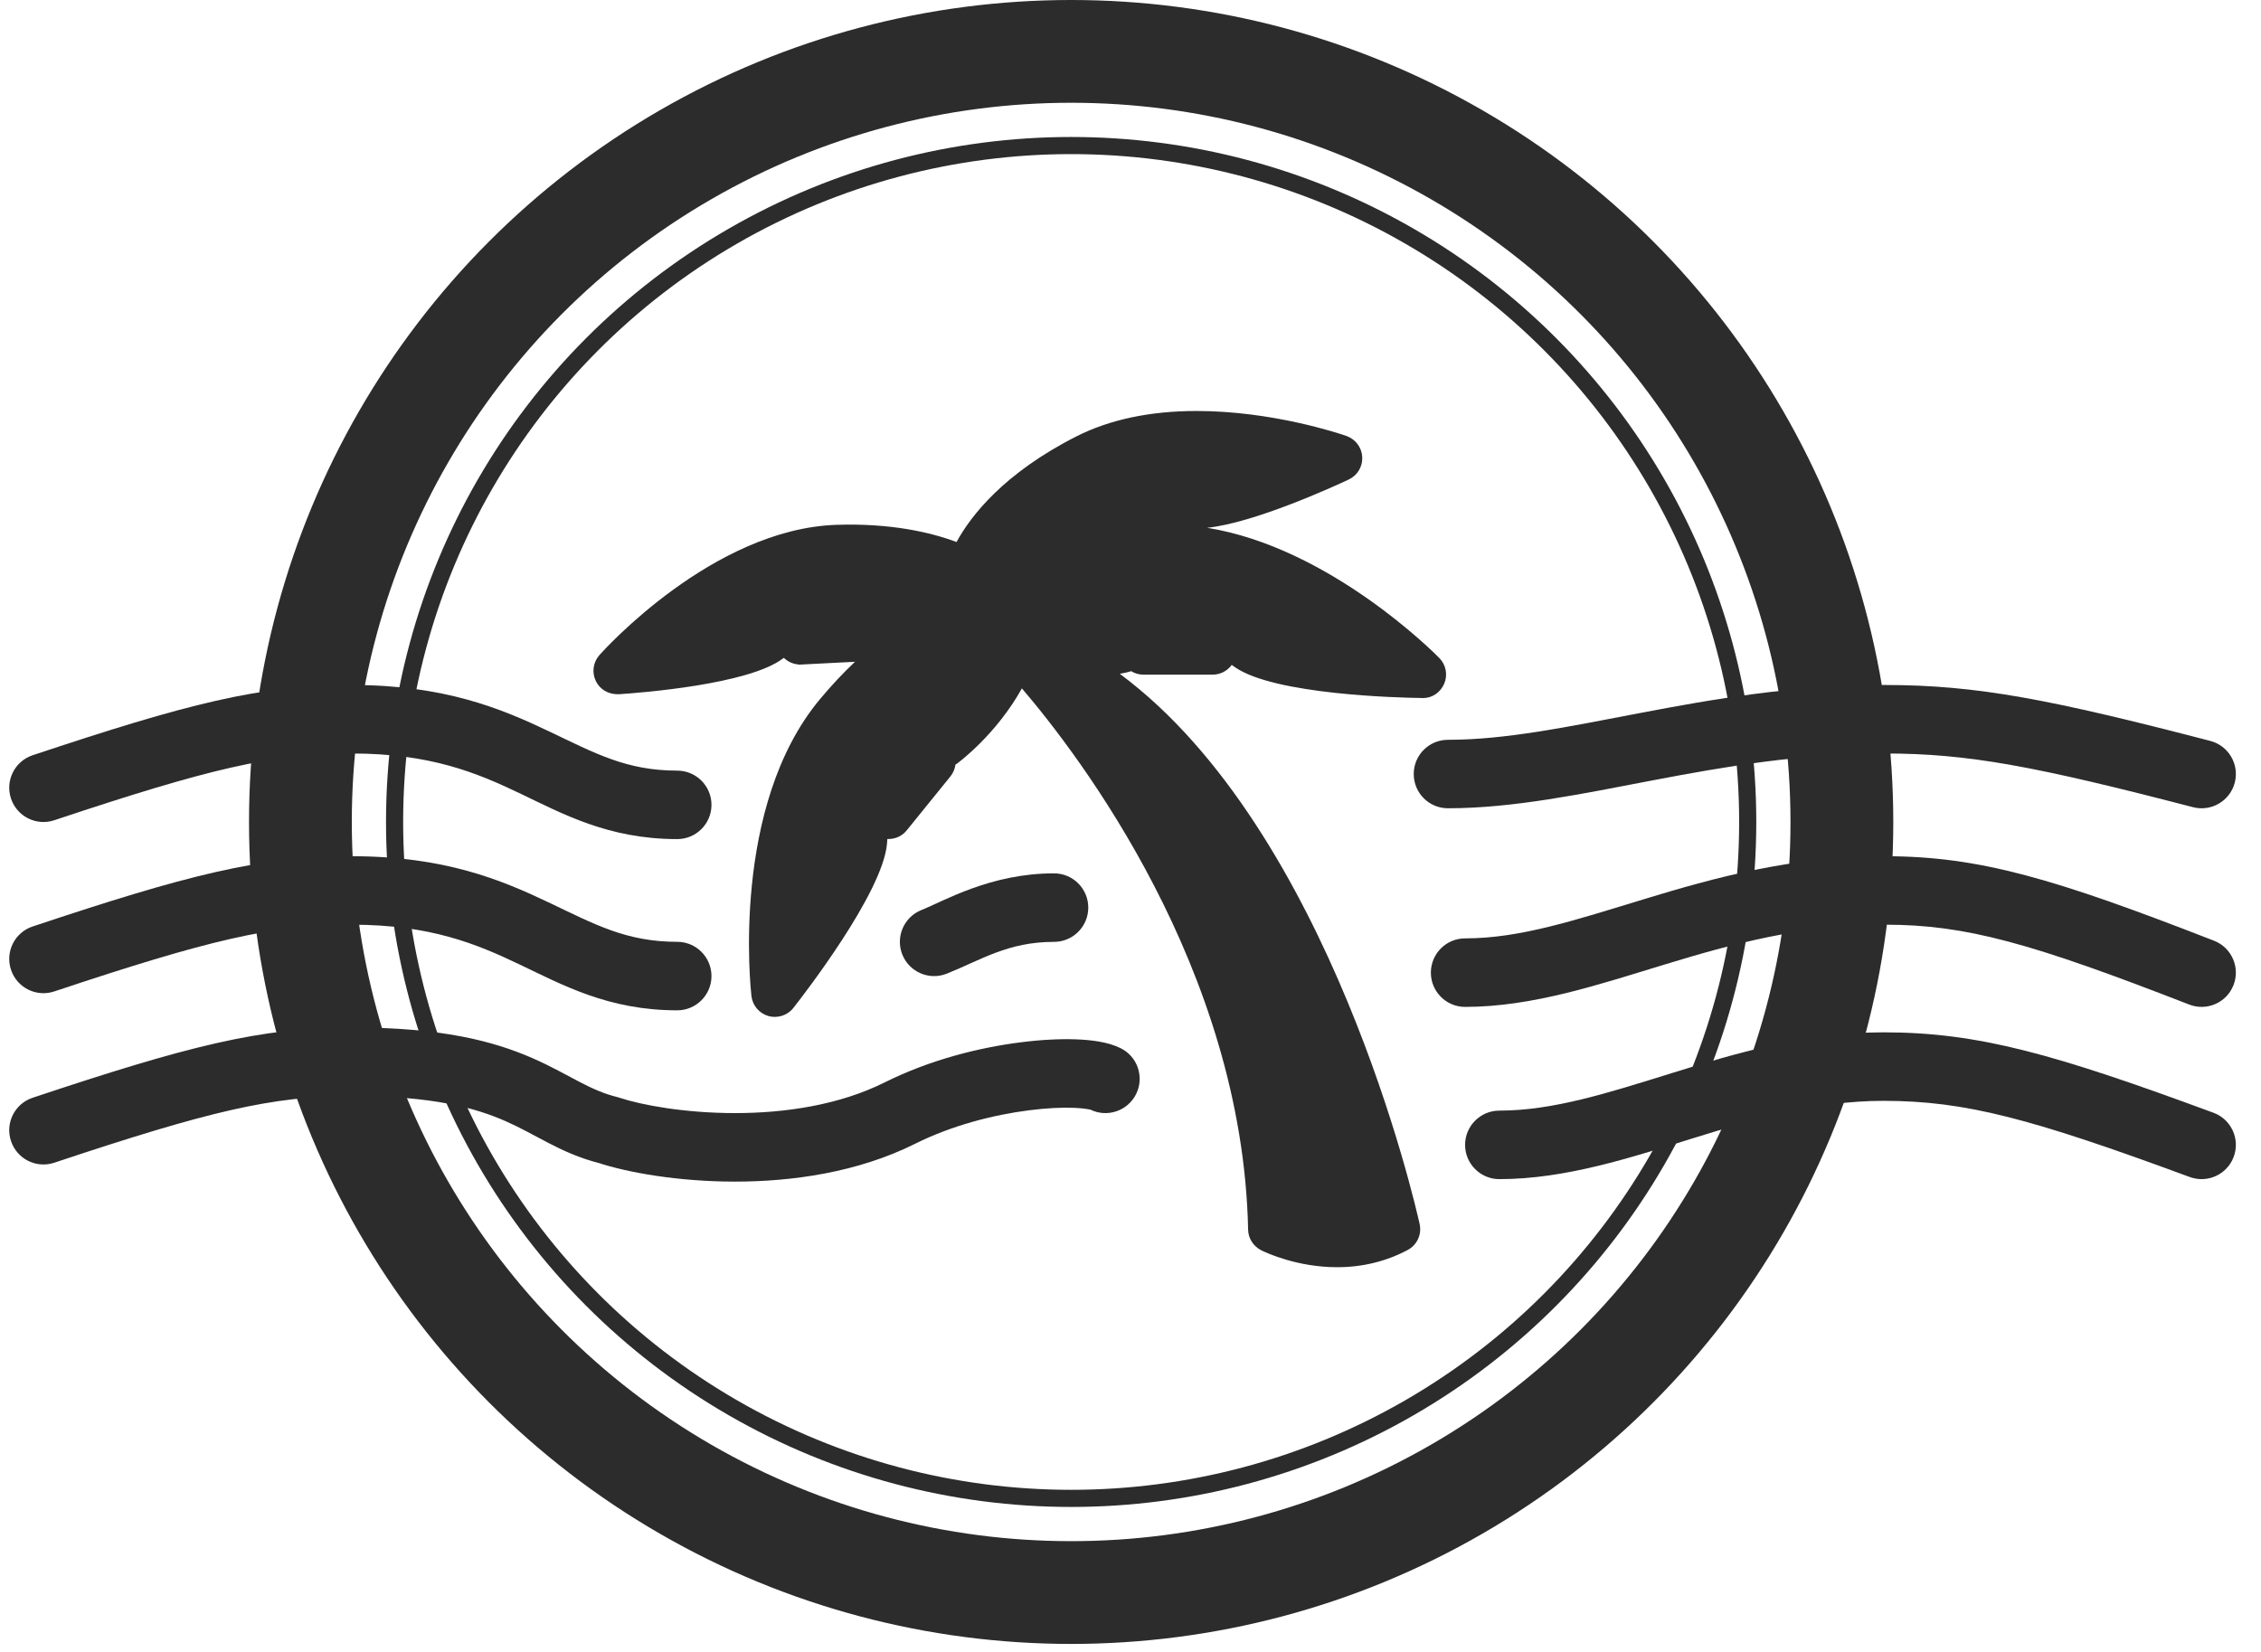 <svg width="52" height="38" viewBox="0 0 52 38" fill="none" xmlns="http://www.w3.org/2000/svg">
<circle cx="24.635" cy="18.908" r="17.726" stroke="#2C2C2C" stroke-width="2.364"/>
<circle cx="24.635" cy="18.908" r="15.56" stroke="#2C2C2C" stroke-width="0.394"/>
<g clip-path="url(#clip0)">
<path d="M18.028 15.133C18.115 15.217 18.229 15.272 18.355 15.284L18.378 15.289L19.664 15.223C19.387 15.484 19.118 15.772 18.856 16.086C16.807 18.542 17.262 22.735 17.282 22.914C17.309 23.133 17.463 23.313 17.676 23.373C17.886 23.431 18.116 23.355 18.247 23.185C18.457 22.918 20.306 20.539 20.4 19.404C20.403 19.369 20.405 19.334 20.408 19.299L20.435 19.3C20.601 19.3 20.755 19.226 20.856 19.098L21.86 17.858C21.923 17.778 21.962 17.686 21.974 17.589C21.989 17.58 22.003 17.571 22.016 17.561C22.058 17.53 22.917 16.89 23.502 15.835C24.8 17.352 28.581 22.276 28.705 28.286C28.709 28.485 28.821 28.665 29.007 28.761C29.139 28.826 29.844 29.15 30.752 29.15C31.336 29.15 31.882 29.016 32.376 28.753C32.59 28.639 32.703 28.394 32.65 28.158C32.564 27.768 30.601 19.1 25.754 15.5C25.868 15.479 25.941 15.461 25.962 15.455C25.98 15.451 25.997 15.446 26.014 15.439C26.098 15.491 26.196 15.519 26.296 15.519H27.889C28.064 15.519 28.224 15.437 28.328 15.296C28.356 15.316 28.384 15.336 28.413 15.355C29.33 15.978 32.151 16.05 32.684 16.056L32.725 16.058C32.938 16.058 33.124 15.934 33.216 15.726C33.3 15.524 33.256 15.292 33.102 15.136C32.991 15.023 30.579 12.595 27.764 12.141C28.846 12.027 30.645 11.206 31.018 11.031C31.219 10.937 31.341 10.734 31.33 10.514C31.319 10.295 31.179 10.105 30.965 10.028C30.795 9.969 29.256 9.454 27.522 9.454C26.451 9.454 25.52 9.651 24.755 10.039C23.081 10.889 22.327 11.867 21.999 12.468C21.393 12.242 20.482 12.032 19.231 12.073C16.396 12.172 13.891 14.951 13.785 15.07C13.639 15.236 13.608 15.47 13.704 15.668C13.796 15.855 13.983 15.975 14.227 15.97C14.718 15.938 17.212 15.748 18.004 15.149C18.012 15.146 18.02 15.14 18.028 15.133Z" fill="#2C2C2C"/>
</g>
<path d="M0.751 17.373C0.338 17.511 0.115 17.957 0.253 18.37C0.39 18.782 0.836 19.006 1.249 18.868L0.751 17.373ZM8.091 16.545V17.333V16.545ZM15.575 19.302C16.01 19.302 16.363 18.95 16.363 18.515C16.363 18.079 16.01 17.727 15.575 17.727V19.302ZM1.249 18.868C4.789 17.688 6.259 17.333 8.091 17.333V15.757C5.983 15.757 4.301 16.19 0.751 17.373L1.249 18.868ZM8.091 17.333C9.898 17.333 10.959 17.775 11.937 18.241C12.934 18.716 13.986 19.302 15.575 19.302V17.727C14.407 17.727 13.686 17.328 12.615 16.818C11.524 16.299 10.222 15.757 8.091 15.757V17.333Z" fill="#2C2C2C"/>
<path d="M0.751 21.312C0.338 21.449 0.115 21.895 0.253 22.308C0.39 22.721 0.836 22.944 1.249 22.806L0.751 21.312ZM8.091 20.483V21.271V20.483ZM15.575 23.241C16.01 23.241 16.363 22.888 16.363 22.453C16.363 22.018 16.01 21.665 15.575 21.665V23.241ZM1.249 22.806C4.789 21.626 6.259 21.271 8.091 21.271V19.696C5.983 19.696 4.301 20.128 0.751 21.312L1.249 22.806ZM8.091 21.271C9.898 21.271 10.959 21.714 11.937 22.18C12.934 22.654 13.986 23.241 15.575 23.241V21.665C14.407 21.665 13.686 21.267 12.615 20.757C11.524 20.238 10.222 19.696 8.091 19.696V21.271Z" fill="#2C2C2C"/>
<path d="M0.751 25.252C0.338 25.389 0.115 25.835 0.253 26.248C0.39 26.661 0.836 26.884 1.249 26.746L0.751 25.252ZM8.091 24.423V25.211V24.423ZM13.999 25.999L14.248 25.252L14.22 25.242L14.191 25.235L13.999 25.999ZM20.696 25.605L20.344 24.9L20.696 25.605ZM25.071 25.522C25.46 25.716 25.933 25.559 26.128 25.169C26.322 24.78 26.165 24.307 25.775 24.113L25.071 25.522ZM21.191 20.934C20.787 21.096 20.591 21.554 20.752 21.958C20.914 22.362 21.372 22.559 21.776 22.397L21.191 20.934ZM24.241 21.666C24.676 21.666 25.029 21.313 25.029 20.878C25.029 20.443 24.676 20.09 24.241 20.09V21.666ZM1.249 26.746C4.789 25.566 6.259 25.211 8.091 25.211V23.635C5.983 23.635 4.301 24.068 0.751 25.252L1.249 26.746ZM8.091 25.211C9.972 25.211 10.945 25.492 11.616 25.785C11.977 25.944 12.246 26.101 12.602 26.286C12.945 26.464 13.328 26.643 13.808 26.763L14.191 25.235C13.883 25.158 13.626 25.042 13.328 24.887C13.045 24.74 12.673 24.528 12.247 24.341C11.342 23.946 10.148 23.635 8.091 23.635V25.211ZM13.75 26.746C14.435 26.974 15.604 27.181 16.904 27.181C18.206 27.181 19.719 26.974 21.048 26.31L20.344 24.9C19.309 25.417 18.065 25.605 16.904 25.605C15.743 25.605 14.746 25.417 14.248 25.252L13.75 26.746ZM21.048 26.31C21.897 25.885 22.857 25.643 23.671 25.54C24.076 25.488 24.429 25.473 24.698 25.484C25.006 25.496 25.101 25.537 25.071 25.522L25.775 24.113C25.482 23.966 25.092 23.922 24.759 23.909C24.388 23.895 23.947 23.916 23.473 23.977C22.526 24.096 21.386 24.379 20.344 24.9L21.048 26.31ZM21.776 22.397C22.564 22.082 23.18 21.666 24.241 21.666V20.09C22.781 20.09 21.717 20.724 21.191 20.934L21.776 22.397Z" fill="#2C2C2C"/>
<path d="M50.832 17.043C51.253 17.152 51.506 17.582 51.397 18.003C51.287 18.425 50.857 18.677 50.436 18.568L50.832 17.043ZM43.352 16.545V17.333V16.545ZM33.301 18.593C32.866 18.593 32.514 18.241 32.514 17.805C32.514 17.37 32.866 17.018 33.301 17.018V18.593ZM50.436 18.568C46.801 17.624 45.267 17.333 43.352 17.333V15.757C45.483 15.757 47.185 16.096 50.832 17.043L50.436 18.568ZM43.352 17.333C41.408 17.333 39.666 17.635 38.019 17.949C36.4 18.258 34.81 18.593 33.301 18.593V17.018C34.625 17.018 36.037 16.723 37.724 16.401C39.383 16.085 41.249 15.757 43.352 15.757V17.333Z" fill="#2C2C2C"/>
<path d="M50.92 21.64C51.325 21.798 51.526 22.255 51.368 22.66C51.21 23.066 50.754 23.266 50.348 23.108L50.92 21.64ZM43.352 20.483V21.271V20.483ZM33.695 23.162C33.26 23.162 32.908 22.809 32.908 22.374C32.908 21.939 33.26 21.586 33.695 21.586V23.162ZM50.348 23.108C46.71 21.692 45.214 21.271 43.352 21.271V19.696C45.536 19.696 47.276 20.221 50.92 21.64L50.348 23.108ZM43.352 21.271C41.453 21.271 39.841 21.713 38.298 22.183C36.793 22.64 35.257 23.162 33.695 23.162V21.586C34.966 21.586 36.235 21.163 37.839 20.675C39.405 20.199 41.205 19.696 43.352 19.696V21.271Z" fill="#2C2C2C"/>
<path d="M50.907 25.597C51.315 25.747 51.524 26.201 51.373 26.609C51.222 27.017 50.77 27.226 50.361 27.075L50.907 25.597ZM34.483 27.124C34.048 27.124 33.695 26.771 33.695 26.336C33.695 25.901 34.048 25.548 34.483 25.548V27.124ZM50.361 27.075C46.706 25.726 45.195 25.323 43.315 25.323V23.747C45.501 23.747 47.243 24.245 50.907 25.597L50.361 27.075ZM43.315 25.323C41.79 25.323 40.377 25.736 38.923 26.188C37.512 26.627 36.007 27.124 34.483 27.124V25.548C35.717 25.548 36.97 25.145 38.456 24.683C39.899 24.235 41.523 23.747 43.315 23.747V25.323Z" fill="#2C2C2C"/>
<defs>
<clipPath id="clip0">
<rect width="19.696" height="19.696" fill="white" transform="translate(13.605 9.454)"/>
</clipPath>
</defs>
</svg>
